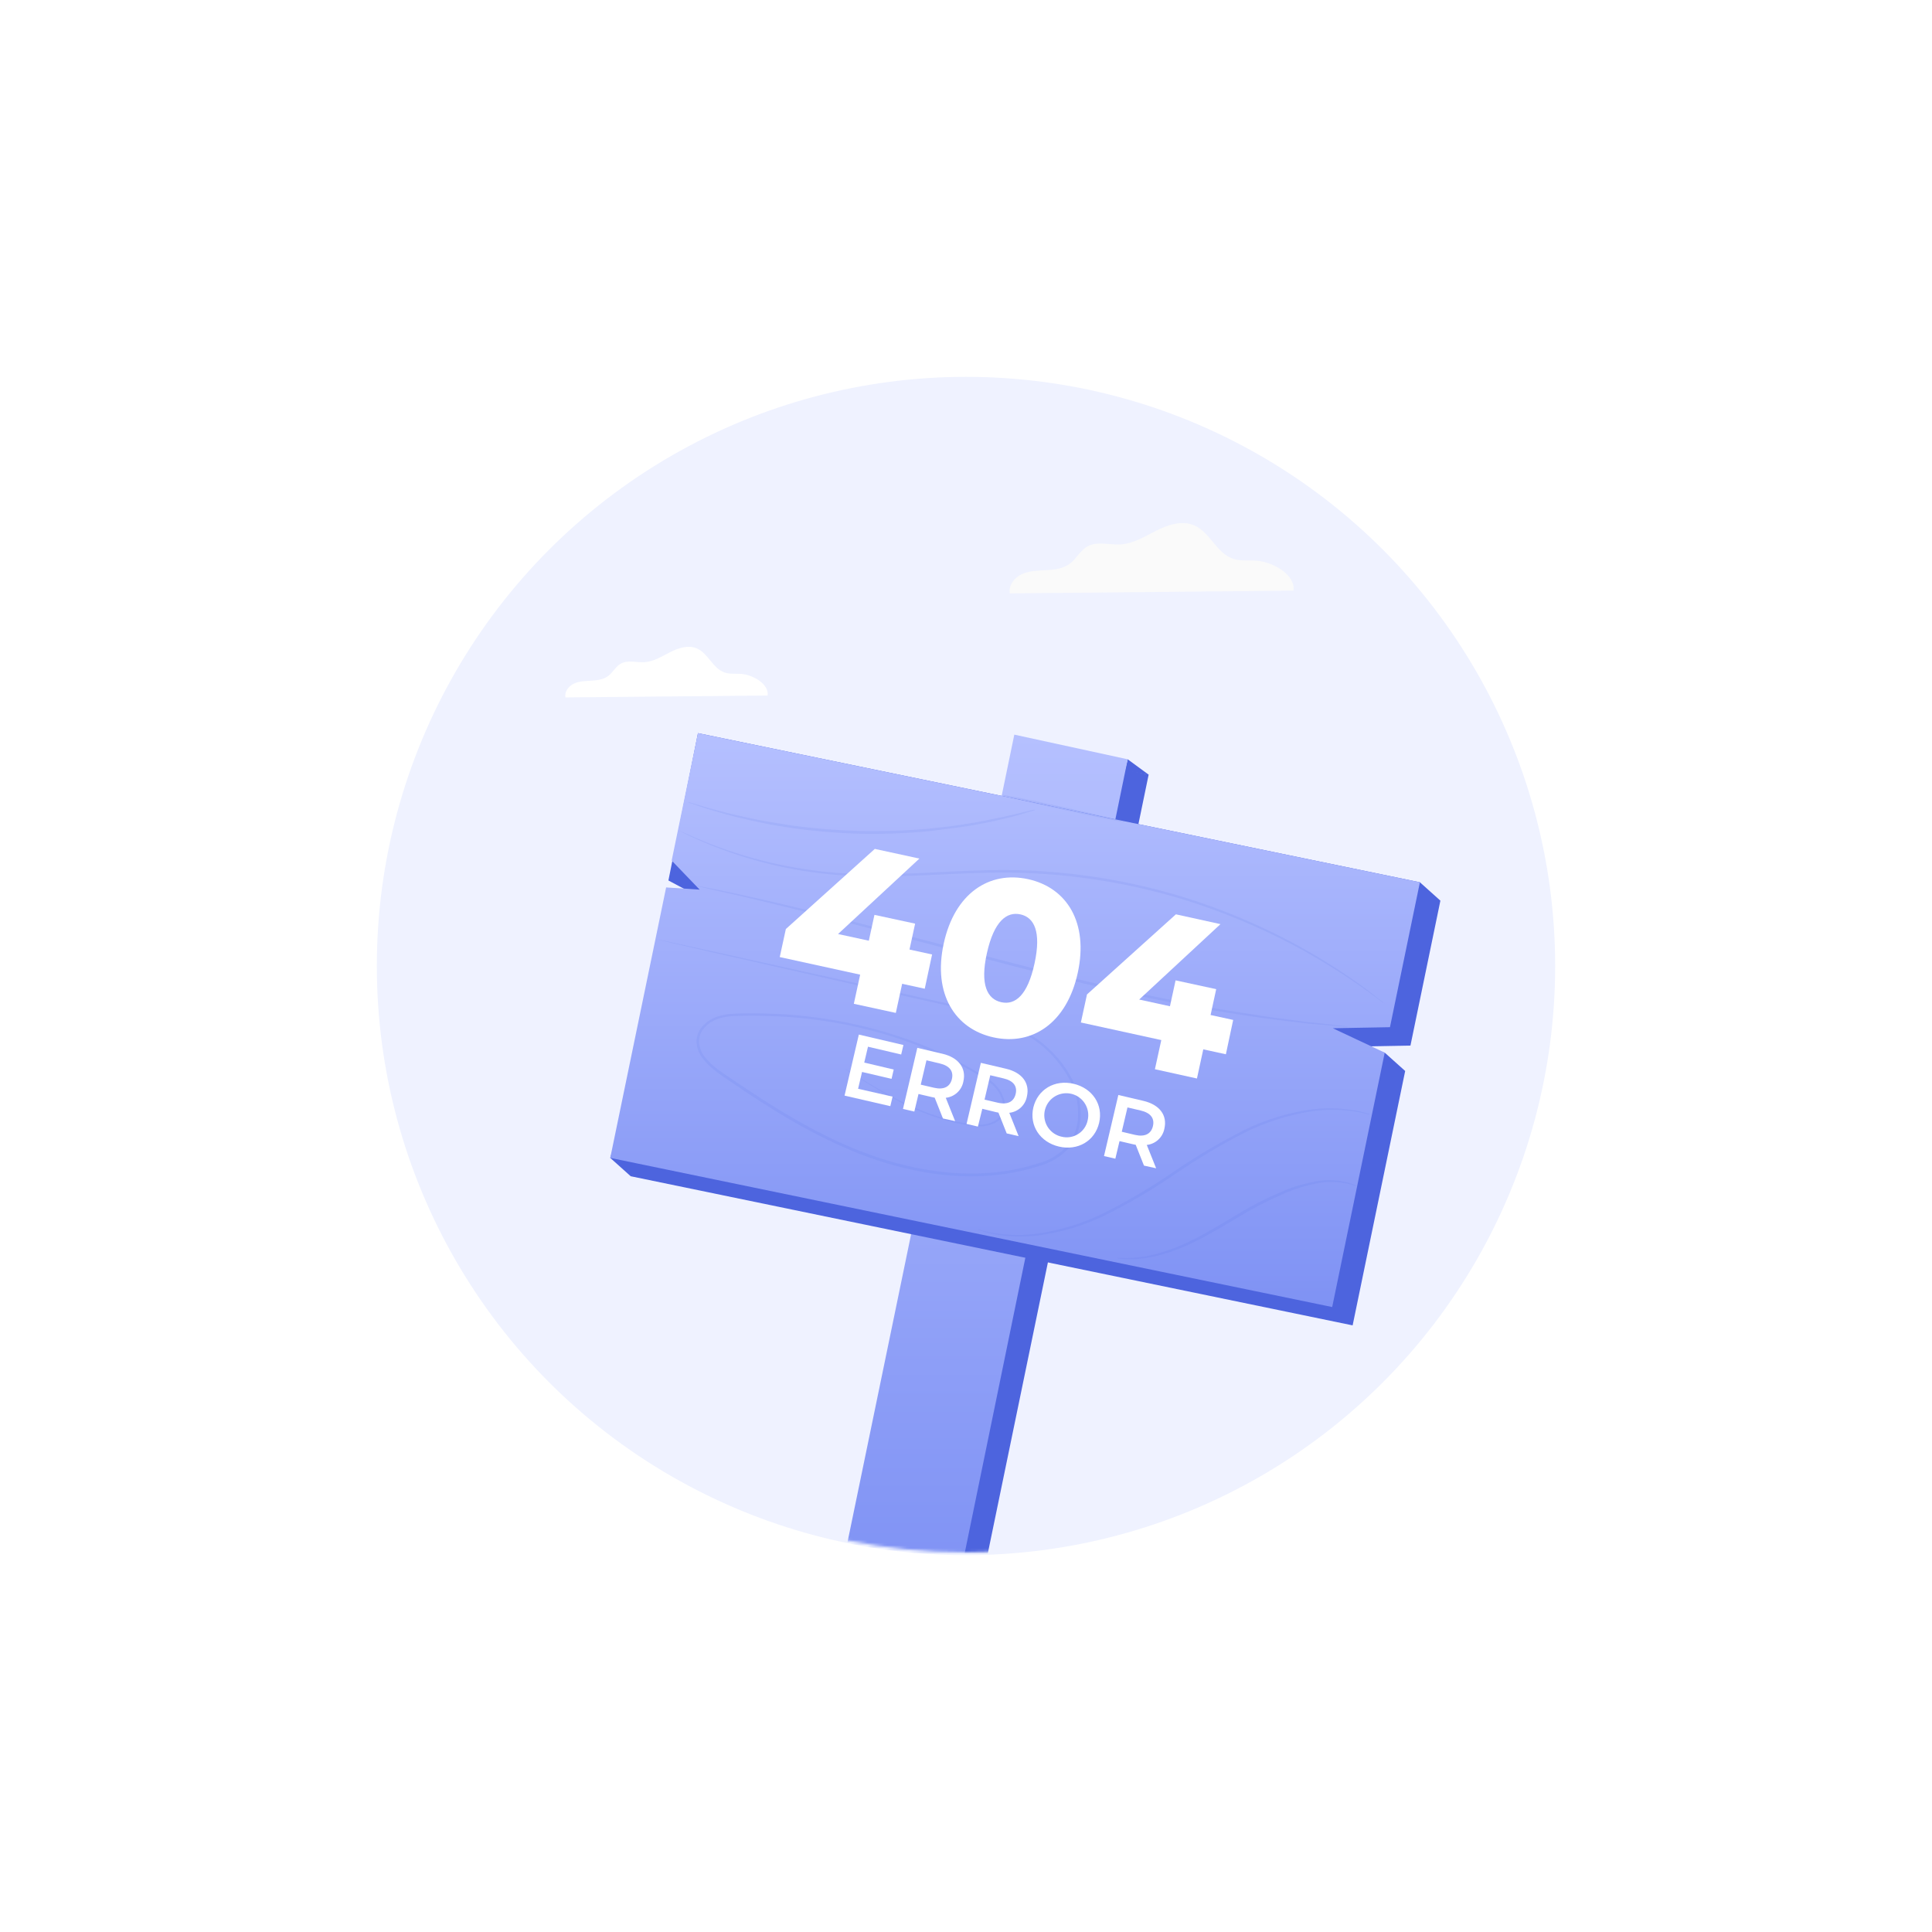 <svg width="687" height="687" viewBox="0 0 687 687" fill="none" xmlns="http://www.w3.org/2000/svg">
<g filter="url(#filter0_f_64_1131)">
<circle cx="343.5" cy="343.5" r="193.5" fill="#C1CBFF"/>
</g>
<circle cx="343.5" cy="343.5" r="215.5" fill="#EFF2FF" stroke="white" stroke-width="12"/>
<mask id="mask0_64_1131" style="mask-type:alpha" maskUnits="userSpaceOnUse" x="135" y="135" width="417" height="417">
<circle cx="343.5" cy="343.5" r="208.5" fill="white"/>
</mask>
<g mask="url(#mask0_64_1131)">
<path d="M305 570.57H347.494L408.452 275.427L367.709 267L305 570.57Z" fill="#4D64DE"/>
<path d="M400 274L408.5 275.5L401 270L400 274Z" fill="#4D64DE"/>
<path d="M297.97 564.8H340.464L401 270L360.679 261.23L297.97 564.8Z" fill="url(#paint0_linear_64_1131)"/>
<path d="M480.984 471.291L224.27 418.26L217 411.74L244.141 322.094L256.054 322.875L237.684 313.088L248.19 260.698L504.904 313.729L512.19 320.264L501.543 371.795L481.203 372.17L492.397 374.312L499.667 380.831L480.984 471.291Z" fill="#4D64DE"/>
<path d="M473.714 464.772L217 411.74L236.871 315.559L248.784 316.34L238.841 306.006L248.19 260.698L504.904 313.729L494.258 365.26L473.933 365.635L492.397 374.312L473.714 464.772Z" fill="url(#paint1_linear_64_1131)"/>
<path d="M479.421 365.103C479.421 365.103 479.217 365.103 478.811 365.103L477.013 364.978L470.103 364.416L465.115 363.978L459.19 363.274C454.953 362.743 450.091 362.242 444.791 361.367L436.426 360.1C433.518 359.647 430.517 359.053 427.406 358.537C421.152 357.474 414.539 356.082 407.566 354.675C393.636 351.721 378.392 348.14 362.477 344.091C330.661 335.899 301.988 328.019 281.069 322.907C275.863 321.578 271.11 320.499 266.998 319.498C262.886 318.498 259.181 317.685 256.304 317.044L249.55 315.48L247.799 315.058C247.596 315.013 247.397 314.951 247.205 314.871C247.411 314.879 247.616 314.911 247.815 314.964L249.597 315.293L256.383 316.653C259.338 317.247 262.949 318.013 267.108 318.967C271.266 319.92 276.035 320.952 281.272 322.234C302.222 327.175 330.942 334.961 362.742 343.137C378.658 347.187 393.87 350.798 407.769 353.8C414.742 355.223 421.339 356.645 427.578 357.74C430.704 358.303 433.69 358.897 436.583 359.303L444.916 360.632C450.216 361.554 455.047 362.102 459.284 362.68L465.193 363.462L470.165 363.978L477.06 364.728L478.842 364.947L479.421 365.103Z" fill="#4D64DE" fill-opacity="0.1"/>
<path d="M492.319 356.895C492.118 356.783 491.925 356.657 491.741 356.52L490.177 355.348C488.754 354.331 486.722 352.721 483.923 350.814C476.217 345.407 468.187 340.479 459.878 336.055C447.54 329.537 434.629 324.167 421.308 320.014C404.978 314.998 388.121 311.892 371.075 310.759C352.924 309.43 335.601 311.197 319.826 311.556C312.345 311.821 304.856 311.669 297.391 311.103C281.455 309.792 265.824 305.988 251.067 299.83C247.94 298.533 245.642 297.438 244.063 296.704L242.281 295.797L241.687 295.469C241.909 295.526 242.125 295.61 242.328 295.719L244.157 296.532C245.72 297.251 248.112 298.298 251.208 299.533C259.944 303.034 268.975 305.749 278.192 307.648C284.55 308.955 290.983 309.864 297.454 310.368C304.889 310.886 312.347 311.006 319.795 310.728C335.523 310.321 352.893 308.523 371.138 309.852C388.259 310.994 405.187 314.142 421.574 319.233C434.93 323.45 447.863 328.904 460.206 335.523C468.505 339.986 476.501 344.989 484.142 350.501C486.847 352.44 488.833 354.113 490.24 355.191L491.803 356.442C491.986 356.58 492.159 356.731 492.319 356.895Z" fill="#4D64DE" fill-opacity="0.1"/>
<path d="M368.23 287.964C367.843 288.143 367.44 288.284 367.026 288.386L363.508 289.433C361.945 289.902 360.116 290.418 357.911 290.919C355.707 291.419 353.221 292.107 350.407 292.607C347.593 293.107 344.56 293.78 341.229 294.171C337.899 294.561 334.366 295.109 330.629 295.531C322.493 296.317 314.319 296.636 306.146 296.484C297.975 296.267 289.822 295.594 281.726 294.468C278.005 293.874 274.471 293.358 271.188 292.638C267.905 291.919 264.934 291.294 262.105 290.606C259.275 289.918 256.867 289.215 254.694 288.589C252.521 287.964 250.66 287.385 249.159 286.869L245.689 285.666C245.28 285.542 244.883 285.385 244.5 285.197C244.926 285.246 245.345 285.34 245.751 285.478L249.269 286.51C250.832 286.979 252.646 287.526 254.835 288.073C257.023 288.62 259.525 289.371 262.261 289.949C264.997 290.528 268.061 291.278 271.344 291.857C274.628 292.435 278.145 293.029 281.851 293.592C289.91 294.661 298.019 295.303 306.146 295.515C314.281 295.659 322.417 295.367 330.52 294.64C334.241 294.233 337.79 293.905 341.089 293.373C344.388 292.842 347.452 292.388 350.25 291.81C353.049 291.231 355.55 290.731 357.755 290.246C359.959 289.762 361.851 289.324 363.383 288.917L366.932 288.058C367.36 287.978 367.795 287.947 368.23 287.964Z" fill="#4D64DE" fill-opacity="0.1"/>
<path d="M299.893 379.674C299.893 379.674 300.299 379.893 301.05 380.362L304.427 382.442C307.397 384.24 311.743 386.991 317.559 390.102C324.568 393.997 332.081 396.906 339.885 398.748C342.24 399.272 344.627 399.637 347.03 399.843C349.545 400.157 352.093 399.605 354.253 398.279C355.302 397.508 356.062 396.407 356.41 395.152C356.75 393.856 356.75 392.494 356.41 391.197C355.591 388.485 353.849 386.145 351.486 384.584C331.912 371.607 304.348 362.148 273.158 361.273C269.265 361.148 265.341 361.148 261.339 361.273C257.336 361.398 253.271 362.336 250.598 365.307C249.923 366.007 249.394 366.836 249.043 367.743C248.691 368.65 248.524 369.618 248.55 370.591C248.695 372.579 249.461 374.471 250.739 376C253.256 379.221 256.883 381.457 260.369 383.817C274.44 393.354 289.34 402.829 306.1 409.395C322.859 415.961 340.667 418.916 357.442 416.43C361.581 415.818 365.661 414.856 369.637 413.554C373.553 412.447 377.066 410.232 379.752 407.175C382.154 403.996 383.425 400.105 383.364 396.122C383.375 392.217 382.509 388.359 380.831 384.834C377.42 378.069 372.19 372.389 365.728 368.433C359.646 364.674 353.046 361.824 346.139 359.975C339.494 358.052 332.912 356.676 326.627 355.285L308.538 351.189L253.959 338.791L239.138 335.367L235.292 334.46C234.417 334.257 233.979 334.116 233.979 334.116L235.308 334.366L239.185 335.179L254.053 338.431L308.695 350.532L326.784 354.566C333.037 355.989 339.666 357.333 346.358 359.256C353.348 361.11 360.027 363.98 366.182 367.777C372.789 371.805 378.139 377.599 381.629 384.505C383.364 388.148 384.261 392.133 384.255 396.168C384.325 400.354 382.993 404.443 380.472 407.785C377.678 410.985 374.018 413.308 369.934 414.476C365.905 415.81 361.767 416.788 357.567 417.4C340.589 419.933 322.562 416.915 305.756 410.333C288.949 403.751 273.94 394.277 259.9 384.693C256.43 382.285 252.74 380.003 250.082 376.61C248.678 374.932 247.84 372.852 247.69 370.669C247.663 369.579 247.852 368.493 248.246 367.476C248.64 366.459 249.233 365.53 249.988 364.744C251.435 363.195 253.263 362.053 255.288 361.429C257.254 360.837 259.287 360.501 261.339 360.429C265.372 360.272 269.328 360.288 273.236 360.429C304.614 361.382 332.256 370.919 351.955 384.083C354.436 385.744 356.256 388.223 357.098 391.087C357.466 392.492 357.466 393.967 357.098 395.371C356.714 396.747 355.87 397.95 354.706 398.779C352.431 400.183 349.747 400.773 347.092 400.452C344.658 400.226 342.24 399.845 339.854 399.311C332.021 397.415 324.491 394.437 317.481 390.462C311.665 387.335 307.35 384.49 304.411 382.645C302.973 381.722 301.863 381.081 301.097 380.487C300.33 379.893 299.893 379.674 299.893 379.674Z" fill="#4D64DE" fill-opacity="0.1"/>
<path d="M487.332 396.356C486.803 396.299 486.281 396.199 485.768 396.059C484.799 395.793 483.345 395.512 481.484 395.183C476.172 394.423 470.775 394.466 465.475 395.308C457.631 396.628 450.021 399.083 442.883 402.594C434.198 407.025 425.811 412.018 417.775 417.54C409.695 423.093 401.225 428.057 392.432 432.393C385.179 435.847 377.438 438.167 369.481 439.272C364.108 439.994 358.654 439.841 353.33 438.818C351.891 438.533 350.471 438.157 349.078 437.693C348.583 437.56 348.102 437.383 347.64 437.161C348.142 437.24 348.639 437.355 349.125 437.505C350.094 437.787 351.533 438.099 353.393 438.459C358.686 439.324 364.08 439.371 369.387 438.6C377.252 437.415 384.894 435.053 392.057 431.595C400.786 427.233 409.202 422.271 417.243 416.743C425.319 411.198 433.76 406.204 442.508 401.797C449.731 398.278 457.441 395.864 465.381 394.636C470.746 393.843 476.202 393.906 481.547 394.824C483.031 395.071 484.498 395.41 485.94 395.84C486.419 395.968 486.885 396.141 487.332 396.356Z" fill="#4D64DE" fill-opacity="0.1"/>
<path d="M482.579 421.809C482.579 421.903 481.359 421.402 479.108 420.902C475.928 420.212 472.649 420.106 469.43 420.589C464.662 421.397 460.021 422.826 455.625 424.842C450.191 427.217 444.931 429.97 439.882 433.081C434.441 436.302 429.25 439.444 424.248 441.836C419.859 444.006 415.238 445.669 410.474 446.792C407.254 447.524 403.956 447.85 400.655 447.762C399.76 447.74 398.867 447.662 397.982 447.527C397.668 447.512 397.358 447.455 397.06 447.355C397.06 447.246 398.357 447.355 400.655 447.355C403.918 447.308 407.165 446.888 410.333 446.105C415.016 444.896 419.555 443.187 423.872 441.008C428.781 438.6 433.925 435.458 439.381 432.221C444.472 429.079 449.792 426.325 455.297 423.982C459.775 421.969 464.511 420.586 469.368 419.87C472.66 419.435 476.007 419.647 479.218 420.496C480.084 420.731 480.935 421.018 481.766 421.356C482.057 421.468 482.331 421.62 482.579 421.809Z" fill="#4D64DE" fill-opacity="0.1"/>
<path d="M399.952 292.263C399.952 292.529 390.055 290.591 377.97 287.933C365.885 285.275 356.082 282.914 356.192 282.664C356.301 282.414 366.088 284.337 378.173 286.995C390.259 289.653 399.952 292.013 399.952 292.263Z" fill="#4D64DE" fill-opacity="0.1"/>
<path d="M328.832 351.58L320.796 349.829L318.544 360.179L303.614 356.942L305.865 346.577L277.27 340.323L279.443 330.349L311.071 301.863L326.924 305.303L298.001 332.131L308.945 334.507L310.946 325.314L325.408 328.441L323.407 337.65L331.443 339.401L328.832 351.58Z" fill="white"/>
<path d="M335.57 335.555C339.447 317.669 351.736 309.617 365.557 312.619C379.377 315.621 387.132 328.081 383.239 345.936C379.346 363.79 367.058 371.889 353.315 368.887C339.573 365.885 331.677 353.409 335.57 335.555ZM367.87 342.59C370.341 331.24 367.714 326.205 362.852 325.142C357.99 324.079 353.471 327.55 350.939 338.9C348.406 350.251 351.111 355.301 356.051 356.379C360.991 357.458 365.4 353.956 367.87 342.59Z" fill="white"/>
<path d="M435.91 374.891L427.874 373.139L425.623 383.505L410.677 380.206L412.944 369.841L384.349 363.587L386.522 353.612L418.134 325.127L433.987 328.613L405.08 355.426L416.024 357.818L418.025 348.609L432.471 351.736L430.47 360.929L438.506 362.68L435.91 374.891Z" fill="white"/>
<path d="M317.388 389.946L316.59 393.339L300.315 389.587L305.396 367.886L321.249 371.592L320.452 374.969L308.648 372.201L307.319 377.845L317.794 380.315L317.028 383.63L306.537 381.175L305.13 387.163L317.388 389.946Z" fill="white"/>
<path d="M335.304 397.716L332.365 390.321C332.08 390.282 331.798 390.225 331.521 390.149L326.612 389.008L325.126 395.262L321.093 394.324L326.19 372.608L335.117 374.703C340.823 376.047 343.684 379.784 342.559 384.599C342.272 386.104 341.51 387.477 340.384 388.516C339.258 389.555 337.828 390.204 336.305 390.368L339.635 398.67L335.304 397.716ZM334.132 378.142L329.441 377.032L327.409 385.694L332.099 386.788C335.633 387.617 337.853 386.429 338.494 383.661C339.135 380.894 337.665 378.971 334.132 378.142Z" fill="white"/>
<path d="M357.974 403.032L355.035 395.637C354.75 395.595 354.469 395.538 354.191 395.465L349.297 394.277L347.734 400.609L343.7 399.655L348.781 377.939L357.724 380.034C363.43 381.379 366.276 385.115 365.15 389.931C364.866 391.437 364.105 392.811 362.978 393.85C361.852 394.89 360.42 395.538 358.896 395.7L362.211 404.002L357.974 403.032ZM356.817 383.458L352.127 382.348L350.094 391.009L354.785 392.104C358.318 392.932 360.522 391.744 361.163 388.977C361.804 386.21 360.35 384.287 356.817 383.458Z" fill="white"/>
<path d="M367.448 393.792C369.012 387.382 375.031 383.802 381.754 385.381C388.476 386.96 392.354 392.838 390.837 399.28C389.321 405.721 383.254 409.286 376.532 407.706C369.809 406.127 365.947 400.218 367.448 393.792ZM386.772 398.326C387.122 396.82 387.017 395.244 386.471 393.797C385.925 392.351 384.962 391.099 383.704 390.199C382.447 389.3 380.951 388.794 379.405 388.745C377.86 388.696 376.335 389.106 375.022 389.924C373.71 390.742 372.67 391.931 372.034 393.34C371.397 394.749 371.193 396.315 371.446 397.84C371.7 399.366 372.4 400.781 373.458 401.908C374.517 403.036 375.885 403.824 377.392 404.173C378.393 404.436 379.437 404.492 380.46 404.337C381.484 404.183 382.465 403.82 383.343 403.273C384.221 402.725 384.979 402.004 385.568 401.153C386.158 400.303 386.568 399.341 386.772 398.326Z" fill="white"/>
<path d="M406.784 414.477L403.845 407.082L402.985 406.91L398.092 405.768L396.606 412.022L392.573 411.084L397.67 389.368L406.597 391.463C412.303 392.807 415.164 396.544 414.039 401.359C413.75 402.863 412.987 404.235 411.861 405.273C410.736 406.312 409.307 406.962 407.785 407.128L411.115 415.43L406.784 414.477ZM405.612 394.887L400.921 393.792L398.889 402.438L403.579 403.548C407.128 404.377 409.333 403.189 409.974 400.421C410.615 397.654 409.145 395.715 405.612 394.887Z" fill="white"/>
<path d="M459.947 210.022C460.721 204.444 452.801 199.855 446.835 199.373C444.002 199.151 441.052 199.582 438.364 198.656C432.542 196.636 430.221 189.154 424.543 186.769C420.295 184.996 415.365 186.573 411.287 188.632C407.209 190.692 403.104 193.286 398.502 193.586C394.568 193.833 390.149 192.36 386.701 194.303C384.078 195.749 382.767 198.747 380.328 200.507C377.889 202.267 374.899 202.593 371.988 202.749C369.077 202.905 366.048 202.945 363.386 204.144C360.725 205.343 358.535 208.158 359.085 211L459.947 210.022Z" fill="#FAFAFA"/>
<path d="M272.963 247.32C273.507 243.297 267.869 239.991 263.634 239.643C261.612 239.481 259.509 239.791 257.598 239.118C253.444 237.639 251.79 232.278 247.739 230.555C244.717 229.275 241.233 230.414 238.299 231.9C235.366 233.387 232.462 235.258 229.183 235.465C226.33 235.65 223.235 234.585 220.743 235.99C218.883 237.033 217.912 239.185 216.199 240.427C214.486 241.67 212.332 241.906 210.252 242.047C208.171 242.187 206.017 242.187 204.128 243.06C202.238 243.933 200.665 245.944 201.062 248L272.963 247.32Z" fill="white"/>
</g>
<defs>
<filter id="filter0_f_64_1131" x="0" y="0" width="687" height="687" filterUnits="userSpaceOnUse" color-interpolation-filters="sRGB">
<feFlood flood-opacity="0" result="BackgroundImageFix"/>
<feBlend mode="normal" in="SourceGraphic" in2="BackgroundImageFix" result="shape"/>
<feGaussianBlur stdDeviation="75" result="effect1_foregroundBlur_64_1131"/>
</filter>
<linearGradient id="paint0_linear_64_1131" x1="349.696" y1="261.23" x2="349.696" y2="564.8" gradientUnits="userSpaceOnUse">
<stop stop-color="#B5C0FF"/>
<stop offset="1" stop-color="#7F92F4"/>
</linearGradient>
<linearGradient id="paint1_linear_64_1131" x1="360.952" y1="260.698" x2="360.952" y2="464.772" gradientUnits="userSpaceOnUse">
<stop stop-color="#B5C0FF"/>
<stop offset="1" stop-color="#7F92F4"/>
</linearGradient>
</defs>
</svg>

